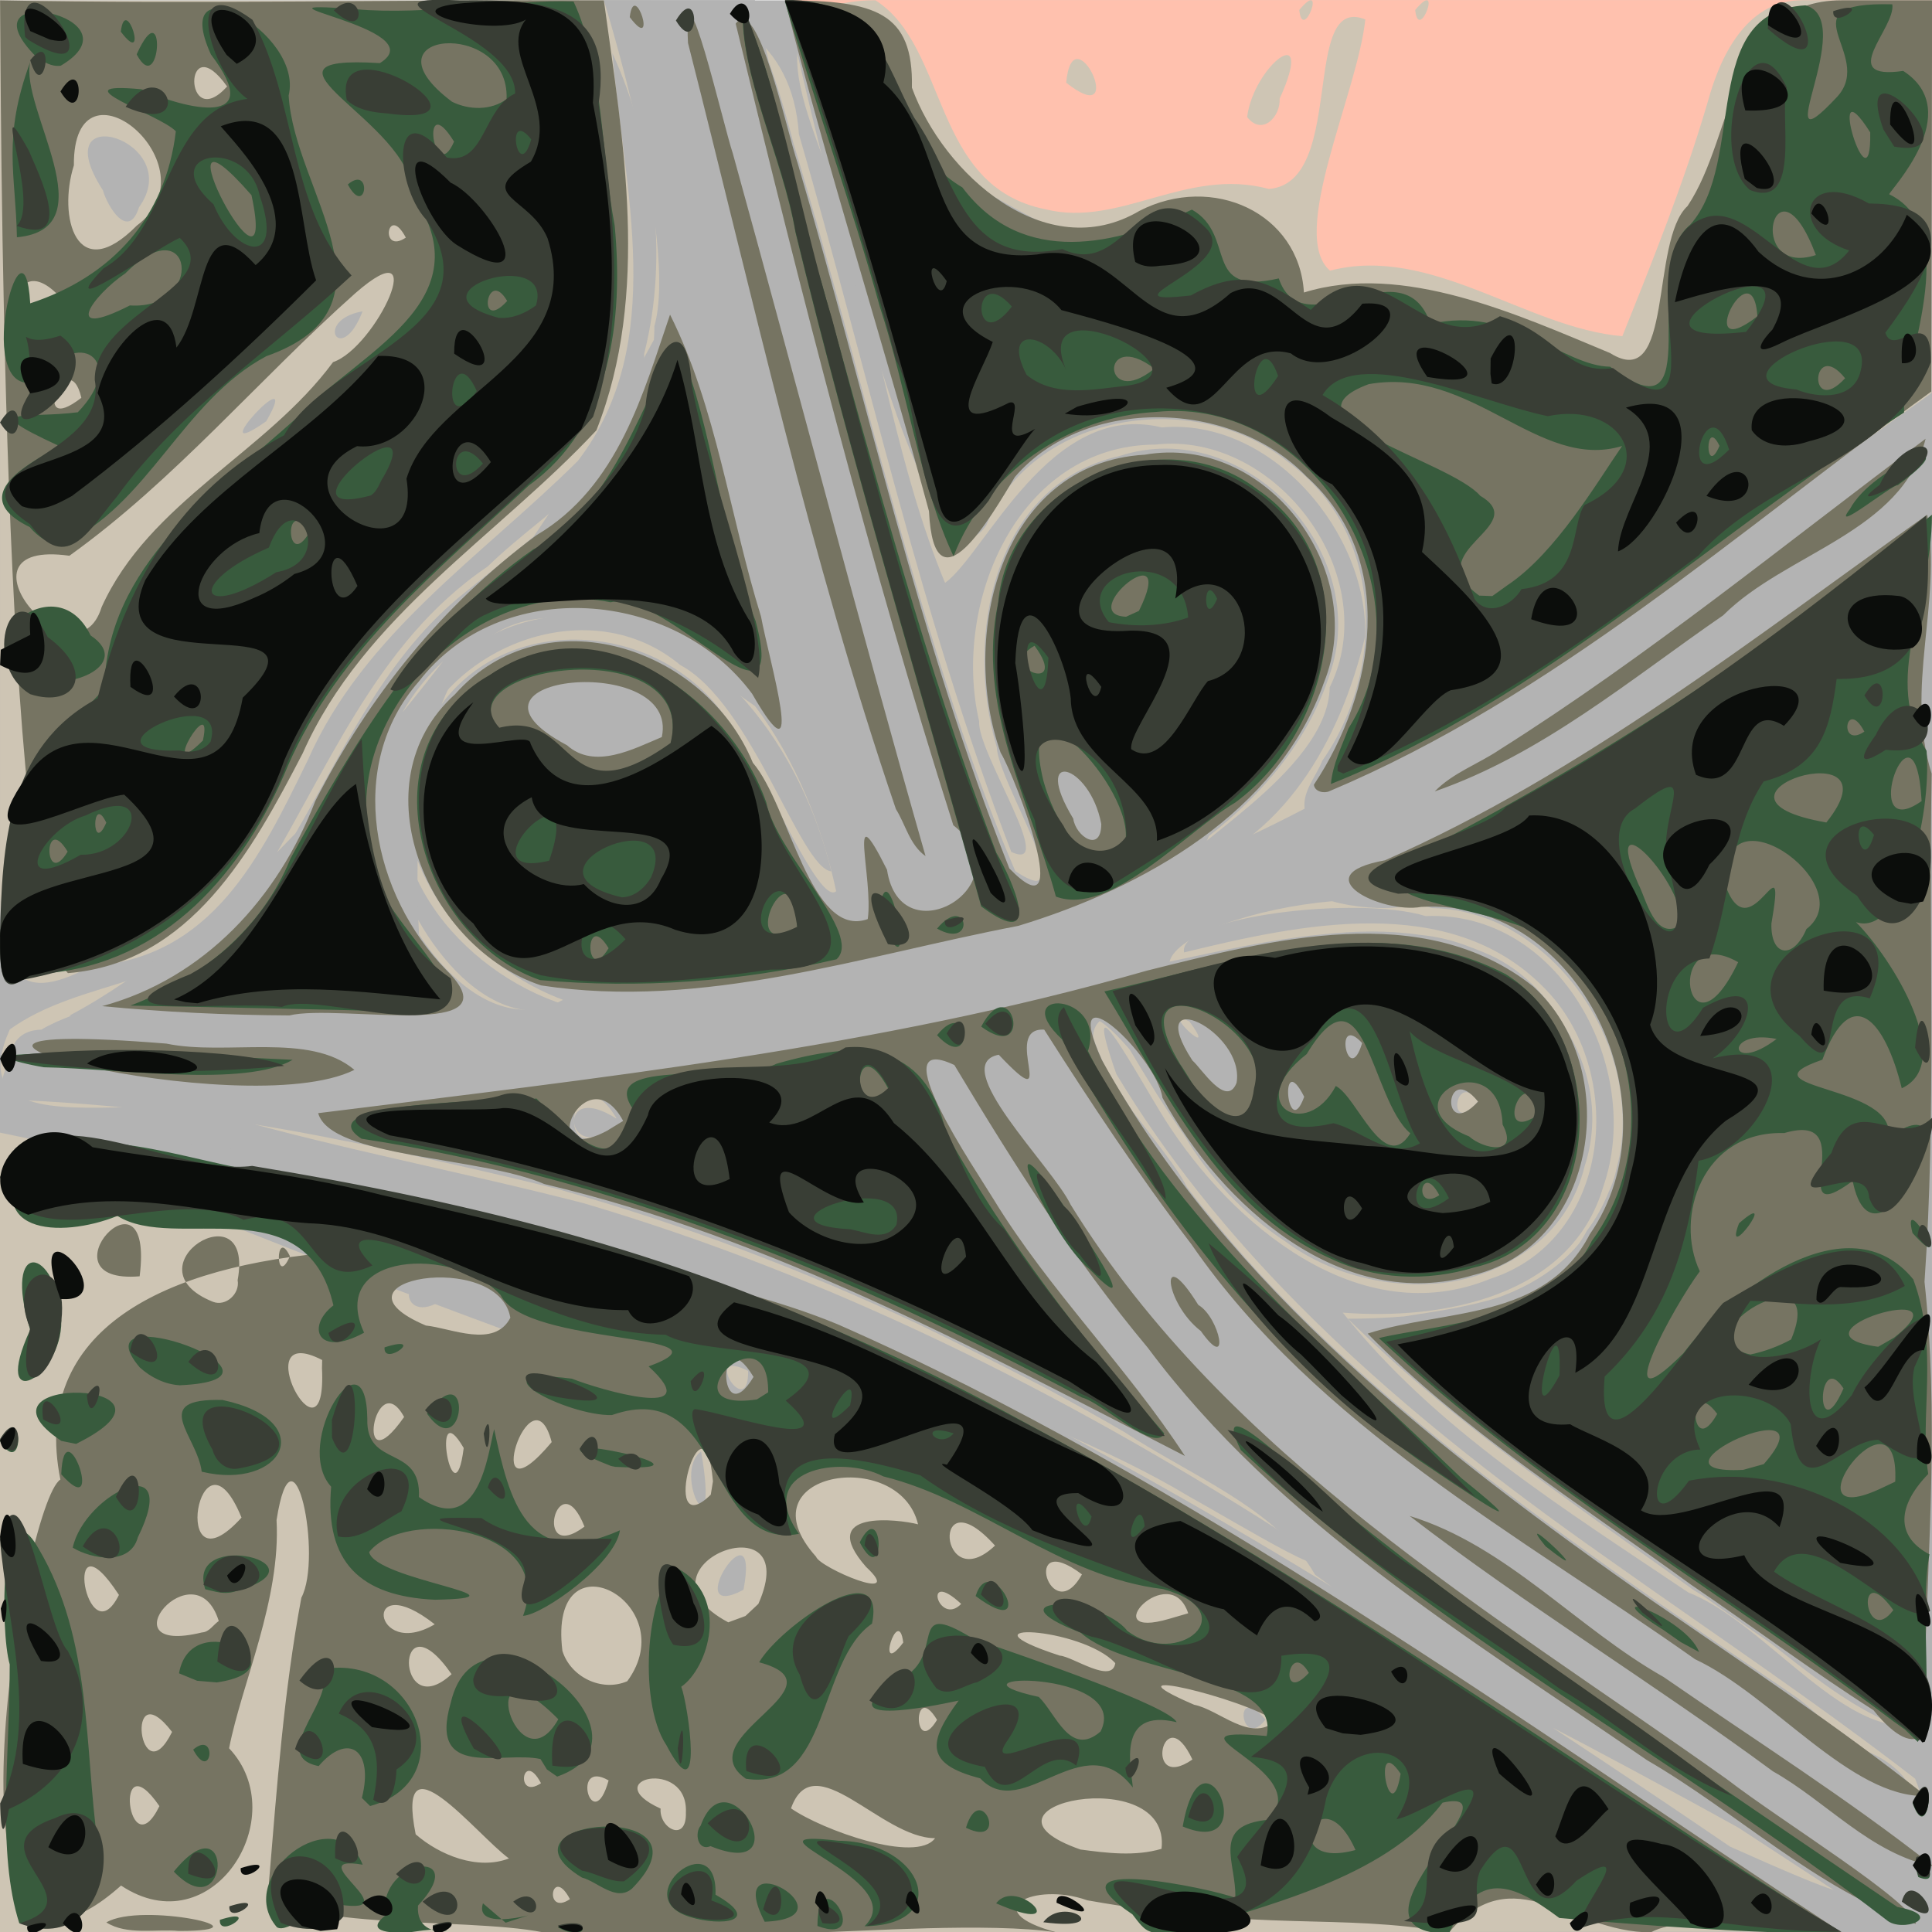 <?xml version="1.0" encoding="UTF-8"?>
<svg version="1.1" viewBox="0 0 64 64" xmlns="http://www.w3.org/2000/svg" xmlns:cc="http://creativecommons.org/ns#" xmlns:dc="http://purl.org/dc/elements/1.1/" xmlns:rdf="http://www.w3.org/1999/02/22-rdf-syntax-ns#">
<g transform="translate(0 -988.36)">
<g transform="translate(-.857 .172)">
<g stroke-width=".32">
<path d="m0.857 1020.2v-32h64v64h-64z" fill="#b3b3b3"/>
<path d="m26.857 988.19h16l16 5e-5h6c-4 17-26 17-38-5e-5z" fill="#ffc1ae"/>
<path d="m0.82 1025.7s29.267 5.936 39.398 12.044c1.349 0.741 6.374 3.793 2.983 1.124-7.152-4.561-14.855-8.415-23.016-10.824-3.975-1.025-8.011-1.781-11.961-2.905-1.414-0.642-4.758 0.071-6.403-0.489-0.873-0.297-1.267-0.953-0.64-2.36 0.132-0.096 0.268-0.185 0.407-0.269 2.589-1.565 6.284-1.257 7.763-4.45 2.307-3.697 3.895-8.076 7.657-10.614 2.15-2.102 5.332-3.593 5.187-7.046 0.838-3.31 0.318-6.942-1.051-9.964 0.366 4.456 1.859 9.596-1.145 13.509-3.152 3.134-7.091 5.706-8.944 9.909-1.581 3.23-3.162 6.546-7.197 6.832-2.534 1.387-3 0-3-2.451v-29.549c6.939 0.017 14 3.9e-4 21 3.9e-4 3 0 5.257 1.322 5.463 4.43 2.305 7.937 4.055 16.053 7.036 23.78 1.556 0.728-1.136-3.301-1.065-4.325-0.907-3.913 1.288-9.15 5.844-9.167 4.017-0.45 7.585 4.364 5.769 8.041-0.048 2.85-5.28 5.495-5.121 6.232 3.587-1.063 5.483-4.507 6.293-7.91 0.12-3.4-3.091-7.261-6.735-6.931-3.693-0.908-5.836 4.177-7.179 5.15-1.545-3.725-2.11-7.78-3.321-11.622-0.263-2.55-3.984-7.678 1.016-7.678 2.436 1.561 1.839 6.17 5.639 6.925 2.466 0.609 4.66-1.413 7.392-0.675 1.478-0.113 1.603-2.22 1.844-3.839 0.18-1.212 0.425-2.151 1.352-1.776-0.257 2.444-2.556 7.133-1.17 8.322 3.338-0.874 6.516 1.905 9.684 2.17 1.002-2.495 2.04-5.074 2.821-7.733 0.49-1.816 1.438-3.395 3.129-3.396h4.309c-0.082 19.017 0.206 38.042-0.251 57.053-2.481 0.806-5.219-3.3-7.823-4.308-4.068-2.742-8.353-5.381-11.447-9.27 3.296 0.261 7.572-0.527 8.633-4.181 1.355-3.89-1.444-9.156-5.883-8.954-2.274-0.702-8.245 0.035-8.006 1.203 3.841-0.94 8.797-2.009 11.913 1.158 2.769 2.761 2.276 8.349-1.768 9.653-4.343 1.782-8.572-1.808-10.775-5.27-0.893-1.419-2.875-5.127-1.613-1.51 1.675 2.779 3.715 5.285 5.983 7.583 3.124 3.165 6.679 5.935 10.306 8.476 3.398 2.414 6.871 4.728 10.17 7.28 0.909 2.201 0.56 5.087-2.022 5.069-7.316 0.013-61.418 0.018-61.418 0.018zm24.666 15.152c0.582-3.074-2.183 1.159 0 0zm-9.748-9.774c-1.828-1.387-1.737 1.425 0 0zm5.6-5.794c-2.245-1.487-1.645 1.841 0 0zm-1.76-3.806c-3.464-1.098-6.56-4.767-5.074-8.524 1.247-3.442 5.932-5.203 8.885-2.738 2.387 1.278 3.973 6.729 5.008 6.838-0.931-3.894-3.846-8.249-8.211-8.452-3.938-0.285-7.449 3.667-6.423 7.554 0.406 2.382 2.954 6.441 5.816 5.322zm-9.902-19.334c1.317-2.285-2.281 1.594 0 0zm3.191-3.643c-1.647 0.293-0.716 1.855 0 0zm-7.404-3.449c1.594-2.22-3.205-3.667-1.197-0.56 0.138 0.507 0.84 1.691 1.197 0.56zm36.707-2.987c0.209-1.694 2.305-3.313 1.077-0.608 0.033 0.604-0.584 1.243-1.077 0.608zm-5.994-1.137c0.219-2.413 2.118 1.672 0 0zm7.721-2.41c0.941-1.121 0.116 1.132 0 0zm3.84 0c0.941-1.121 0.116 1.132 0 0z" fill="#cec5b4"/>
<path transform="translate(.857 988.19)" d="m20 0s2.484 7.936 1.676 10.807c0.004 0.152-0.008 0.298-0.014 0.445-1.074 2.005-2.433 4.239-3.977 6.51-0.848 0.725-1.726 1.408-2.537 2.068-2.472 2.09-3.769 5.047-5.363 7.779-2.5 2.592-5.069 4.755-7.486 6.033 0.018 0.002 0.036 0.004 0.055 0.006-0.35 0.137-0.69 0.281-0.986 0.459-0.692 0.01-1.027 0.465-0.992 0.934-0.231 0.37-0.375 0.811-0.375 1.371 3.824 0.136 7.633 0.607 11.381 1.373 0.36 0.061 0.715 0.144 1.074 0.211 2.018 0.461 4.048 0.889 6.055 1.402 4.096 1.15 8.084 2.668 11.938 4.479 1.372 0.661 2.732 1.352 4.088 2.049 0.913 0.49 1.82 0.992 2.715 1.514 1.043 0.688 2.28 1.315 3.416 2.027 1.189 0.746 2.266 1.587 2.894 2.693 0.092 0.07 0.423 0.306 0.547 0.398-6.317-3.87-12.829-7.405-19.699-10.195-6.975-2.556-14.408-4.364-21.732-4.801-6.699-0.179 35.609 13.89 46.254 18.461 4.96 3.522 11.398 7.977 12.07 7.977h3v-4c-0.243-0.182-0.306-0.239-0.51-0.395-0.252-0.645-0.729-1.204-1.603-1.574-0.544-0.404-1.099-0.798-1.65-1.195-0.179-0.161-0.326-0.3-0.67-0.574-1.505-1.026-3.024-2.062-4.539-3.111-2.022-1.417-4.027-2.858-5.975-4.365-2.764-2.155-5.402-4.453-7.729-7.037-0.084-0.094-0.167-0.19-0.25-0.285-0.255-0.288-0.504-0.584-0.752-0.879-0.344-0.417-0.684-0.839-1.012-1.273-0.308-0.629-1.081-1.563-1.787-2.496-0.303-0.467-0.6-0.938-0.883-1.422-0.216-0.45-0.346-0.776-0.43-1.031-0.002-0.215 0.062-0.399 0.217-0.541 0.251 0.148 0.613 0.498 0.998 0.949 0.574 0.966 1.161 1.931 1.815 2.852 0.808 1.379 1.982 2.615 3.348 3.508 1.157 0.858 2.618 1.342 4.07 1.402 0.063 0.003 0.125 0.009 0.188 0.01 0.227 0.004 0.453-0.006 0.678-0.023 0.035-0.003 0.071-6.14e-4 0.105-0.004 0.003-2.67e-4 0.005-0.002 0.008-0.002 0.869-0.083 1.699-0.339 2.436-0.762 0.003-0.001 0.005-0.002 0.008-0.004 0.006-0.003 0.01-0.007 0.016-0.01 0.136-0.079 0.27-0.159 0.398-0.25 1.069-0.698 1.721-1.726 2.002-2.877 0.528-1.628 0.176-3.297-0.709-4.666-0.562-0.981-1.369-1.811-2.404-2.297-0.215-0.098-0.432-0.186-0.648-0.264-0.003-9.15e-4 -0.005-0.001-0.008-0.002-0.544-0.223-1.121-0.362-1.713-0.418-1.056-0.154-2.126-0.13-3.199-0.014-1.7 0.16-3.387 0.547-5.076 0.904 0.231-0.896 2.867-1.781 5.385-2.002 0.693 0.203 1.722 0.284 2.309 0.182 0.25-0.029 0.495-0.028 0.738-0.025 0.088 0.024 0.181 0.042 0.264 0.07 0.754 0.012 1.46 0.189 2.115 0.469 1.663 0.758 2.983 2.231 3.674 3.953 0.033 0.084 0.074 0.165 0.104 0.25 0.036 0.101 0.06 0.205 0.092 0.307 0.061 0.202 0.126 0.404 0.17 0.609 6.94e-4 0.003 0.001 0.007 0.002 0.01 0.003 0.015 0.003 0.03 0.006 0.045 0.118 0.57 0.172 1.151 0.146 1.727-0.012 0.282-0.046 0.563-0.096 0.84-0.018 0.097-0.048 0.193-0.07 0.289-0.043 0.186-0.085 0.373-0.146 0.555-0.042 0.125-0.101 0.246-0.152 0.369-0.185 0.443-0.413 0.872-0.719 1.27-0.077 0.151-0.165 0.289-0.256 0.422-0.702 0.838-1.623 1.4-2.647 1.775-1.039 0.328-2.151 0.482-3.15 0.637-0.632 0.051-1.262 0.078-1.865 0.076 0.088 0.087 0.179 0.17 0.268 0.256-0.001 3.56e-4 -0.003-3.57e-4 -0.004 0 0.018 0.016 0.035 0.031 0.053 0.047 2.742 2.669 5.849 4.908 8.961 7.127 0.152 0.11 0.306 0.218 0.459 0.328 0.555 0.396 1.111 0.791 1.662 1.19l0.086 0.059c0.095 0.052 0.185 0.115 0.279 0.17 0.741 0.519 1.476 1.046 2.223 1.557 1.226 0.958 2.438 1.942 3.82 2.58 0.46 0.308 0.919 0.622 1.379 0.93 0.041-3.004 0.058-5.276 0.082-7.748 0.014-1.087 0.023-2.175 0.033-3.262 0.006-0.729 0.013-1.553 0.018-2.25 0.032-4.204 0.047-8.409 0.035-12.613-0.001-4.336-0.003-9.279 0.004-15.031 1.7e-5 -0.003 0.002-0.014 0.002-0.018-4.19e-4 2.89e-4 -0.002-2.89e-4 -0.002 0 0.002-1.531-0.003-2.281 0.002-4-2.466 1.761-5.582 4.031-8.869 6.312 1.432-5.802-25.365-9.899-29.131-19.312 0.428 1.779 4.495 20.64 6.664 17.398 1.587-3.792 6.974-4.565 10.004-2.096 3.16 2.313 3.251 6.858 1.127 9.896-0.201 0.516-0.655 0.997-0.584 1.584-1.316 0.688-2.567 1.275-3.709 1.709 0.233-0.212 0.411-0.484 0.539-0.801 1.791-1.396 3.278-3.144 3.986-5.311 1.466-4.07-2.779-8.635-6.941-7.281-4.22 0.942-5.145 6.037-4.076 9.635 0.002 0.008 0.004 0.016 0.006 0.023 0.019 0.704 1.173 2.743 1.465 3.793 0.083 0.357 0.056 0.594-0.156 0.627-0.145-0.008-0.371-0.107-0.699-0.326-0.654-1.525-1.229-3.078-1.768-4.643-1.067-3.173-1.982-6.403-2.861-9.643-0.622-2.329-1.236-4.661-1.889-6.979-0.028-0.104-0.056-0.209-0.084-0.312-0.009-0.019-0.017-0.047-0.025-0.066-0.236-0.832-0.475-1.664-0.727-2.49-0.117-0.474-0.443-1.667-0.814-2.686-0.218-0.955-0.457-2.033-0.457-2.033h-5zm-1.316 20.48c1.57 0.11 3.633 0.974 6.326 2.908 1.357 1.788 2.246 4.051 2.689 6.133-0.485 0.429-1.865-2.716-2.84-4.391-0.226-0.488-0.486-0.925-0.777-1.301-2.126-3.206-7.145-3.638-9.449-0.508 0.689-1.765 1.92-2.991 4.051-2.842zm-4.006 1.424c-0.442 0.572-0.891 1.137-1.348 1.695 0.358-0.628 0.816-1.201 1.348-1.695zm-0.844 6.598c0.783 2.084 2.739 3.846 4.818 4.617-1.835 0.976-3.611-0.397-4.771-2.164-0.042-0.752-0.06-1.578-0.047-2.453zm25.301 5.242c0.047-6.31e-4 0.132 0.025 0.266 0.09 0.916 1.248-0.592-0.085-0.266-0.09zm9.449 2.434c0.035 0.003 0.072 0.015 0.111 0.037 0.079 0.044 0.169 0.128 0.266 0.266-0.131 0.157-0.243 0.257-0.334 0.314-0.183 0.115-0.289 0.06-0.332-0.055-0.021-0.058-0.026-0.131-0.018-0.205 0.018-0.147 0.093-0.298 0.211-0.344 0.03-0.012 0.061-0.017 0.096-0.014zm-28.924 0.121c0.071 0.016 0.146 0.051 0.227 0.107 0.161 0.113 0.34 0.314 0.533 0.631-0.136 0.148-0.26 0.268-0.375 0.363s-0.218 0.166-0.312 0.215c-0.188 0.098-0.336 0.11-0.447 0.066-0.111-0.043-0.186-0.142-0.229-0.27-0.105-0.318-0.006-0.809 0.24-1.022 0.049-0.042 0.105-0.073 0.166-0.09 0.061-0.017 0.126-0.018 0.197-0.002zm4.672 8.951c0.107 0.012 0.255 0.061 0.451 0.162 0.015 1.489-1.2-0.246-0.451-0.162zm-1.107 2.828c-0.994 0.743 0.635 3.657 0 0zm18.115 8.488c-0.348 0.071-0.039 1.206 0.58 0.395-0.274-0.324-0.464-0.418-0.58-0.395zm10.092 0.662c1.071 0.551 3.758 1.984 6.158 3.316 1.053 0.687 2.104 1.374 3.154 2.062-0.477-0.149-1.53-0.581-3.436-1.438-1.946-1.327-3.907-2.641-5.877-3.941z" fill="#b3b3b3"/>
<path d="m2.857 1037.2c-2-10 17.924-8.391 25.749-5.143 11.54 5.073 22.774 13.245 33.251 20.143-2 0-5.008-0.698-6.317 0-2.683 0-4.526-2.52-6.683 0-3.778-0.651-6 0-11.985-1.063-1.761-0.627-3.701 0.343-1.015 1.063-2.192-0.341-6.619-0.019-8 0h-9c-2.714-0.538-9 0-9.091-1.651 0.264-3.157 0.491-6.321 1.074-9.435 0.715-1.347-0.263-6.112-0.822-2.572 0.144 2.634-1.148 5.393-1.572 7.56 2.144 2.271-0.552 6.561-3.579 4.547-6.425 5.722-3.255-12.656-2.01-13.449zm16.88 13.899c-0.617-1.166-0.876 0.593 0 0zm-2.021-1.347c-1.081-0.792-3.776-4.238-3.089-0.8 0.796 0.692 2.053 1.199 3.089 0.8zm14.117-0.672c-1.791 0-4.019-3.115-4.773-0.988 1.026 0.716 4.149 1.84 4.773 0.988zm7.501 0.353c0.344-2.918-6.815-1.423-2.685 0.023 0.887 0.118 1.81 0.234 2.685-0.023zm-15.756-1.202c0.086-1.826-2.992-1.111-0.838-0.131-0.054 0.657 0.868 1.146 0.838 0.131zm-17.44-0.213c-1.544-2.246-1.047 2.146 0 0zm14.88-0.851c-1.278-0.739-0.531 1.904 0 0zm-2.24 0.092c-0.617-1.166-0.876 0.593 0 0zm21.579-0.785c-0.973-2.087-1.642 1.141 0 0zm-33.8-0.914c-1.585-2.064-1.085 2.192 0 0zm25.341-0.4c-0.82-1.358-0.79 1.308 0 0zm11.2 0.044c-0.931-0.73-5.949-1.952-2.684-0.544 0.83 0.162 1.861 1.261 2.684 0.544zm-27.282-1.557c-1.895-2.725-1.873 1.724 0 0zm5.821 0.233c1.904-2.603-2.639-5.008-2.15-1.006 0.268 0.868 1.306 1.374 2.15 1.006zm16.165-0.598c-1.103-1.206-5.424-1.42-1.837-0.249 0.418 0.024 1.736 0.962 1.837 0.249zm-7.024-0.682c-0.157-1.299-0.947 1.257 0 0zm-22.674-0.714c-0.781-2.493-3.848 1.183-0.559 0.379 0.248-0.013 0.373-0.252 0.559-0.379zm7.154 0.109c-2.437-1.917-2.066 1.218 0 0zm10.721-0.676c1.581-3.579-4.461-1.235-0.997 0.611l0.569-0.21zm14.239 0.311c-0.604-1.824-3.163 0.937-0.614 0.179zm-35.421-0.608c-1.927-2.949-1.07 2.151 0 0zm27.901 0.298c-1.306-1.215-0.751 0.768 0 0zm4-0.979c-2.063-1.56-1.025 1.859 0 0zm-7.15-0.246c-1.68-1.918 1.093-1.577 1.721-1.412-0.627-2.605-5.886-1.717-3.378 1.074 0.109 0.356 3.012 1.598 1.657 0.338zm4.27-0.707c-2.152-2.394-1.852 1.753 0 0zm-24.96-0.928c-1.41-3.442-2.417 2.668 0 0zm11.361 0.299c-0.881-2.211-1.747 1.306 0 0zm4.256-1.502c-0.294-3.28-1.843 2.163-0.073 0.445 0.024-0.148 0.048-0.297 0.073-0.445zm-8.257-1.102c-1.132-1.937-0.33 2.598 0 0zm2.914-0.195c-0.682-2.616-2.458 2.923 0 0zm-4.888-0.833c-0.969-1.774-1.681 2.405 0 0zm-2.715-1.887c-2.608-1.346 0.172 3.906-0.006 0.269l0.004-0.182zm14.29 0.56c-1.23-2.037-1.185 1.962 0 0zm-8.056-1.959c-0.391-2.288-6.36-1.254-2.798 0.257 0.841 0.086 2.267 0.768 2.798-0.257zm-9.034-1.245c0.568-3.095-3.718-0.457-0.825 0.713 0.434 0.174 0.908-0.266 0.825-0.713zm-3.246-0.129c0.506-4.021-3.402 0.284 0 0zm4.977-0.667c-0.489-1.016-0.487 1.124 0 0zm-6.08 22.071c1.145-0.689 5.59 0.282 2.403 0.282-0.764-0.073-1.712 0.152-2.403-0.282zm51.014-5.391c-5.882-4.053-12.174-7.827-16.517-13.649-2.43-2.908-4.459-6.12-6.406-9.363-2.472-1.167 0.745 3.527 1.298 4.445 1.849 3.028 4.407 5.537 6.34 8.506-6.841-3.5-13.678-7.229-21.222-9.008-2.084-0.913-7.078-0.867-7.49-2.348 9.211-1.15 18.491-2.153 27.444-4.719 4.112-1.023 9.147-2.38 12.806 0.522 2.965 2.688 2.176 8.537-1.978 9.56-4.351 1.296-8.351-2.306-10.303-5.87-0.203-1.391-3.458-4.444-2.008-1.253 4.203 7.58 11.273 13.029 18.248 17.922 3.052 2.102 6.149 4.149 9.053 6.457-2.485 0.074-5.1-3.338-7.651-4.53-5.871-4.152-12.494-7.691-16.678-13.737-1.748-2.288-3.338-4.69-4.883-7.119-1.472-0.083 0.613 3.07-1.505 0.831-1.713 0.327 1.778 3.702 2.379 4.963 5.175 8.372 13.915 13.468 21.744 19.038 1.817 1.402 6.141 4.053 6.258 4.792-3.316-1.16-5.921-3.695-8.931-5.439zm-33.894-21.16c-1.216-2.249-3.005 1.612-0.546 0.333zm22.56-0.8c-0.847-1.667-0.562 1.552 0 0zm5.76 0.16c-1.119-1.388-1.255 1.357 0 0zm-8-0.622c0.293-1.725-3.152-3.34-1.463-0.74 0.296 0.252 1.127 1.593 1.463 0.74zm4.16-1.317c-0.968-1.048-0.466 1.542 0 0zm13.6 24.119c-3.945-2.91-8.141-5.465-12.028-8.455 3.226 0.992 5.523 3.701 8.416 5.337 2.992 2.07 6.074 4.017 8.936 6.27-2.081-0.414-3.536-2.145-5.324-3.151zm-2.72-6.188c-3.647-2.657-7.521-5.068-10.698-8.307 2.542-0.824 5.87-0.41 7.358-3.29 2.905-4.16-0.259-11.149-5.583-10.845-1.307 0.236-3.935-1.048-1.201-1.543 6.536-2.883 12.175-7.343 17.963-11.449 0.498 3.007-0.757 5.705 0.146 8.577-0.098 5.61 0.154 11.241-0.236 16.834 0.469 4.338 0.128 8.68 0.002 13.018 0.542 1.885-0.179 3.064-1.693 1.173-2.063-1.317-4.033-2.791-6.059-4.168zm-16.225-8.393c-1.212-0.933-1.406-2.992-0.083-0.864 0.71 0.412 1.091 2.284 0.083 0.864zm-34.265-9.52c1.978 0.414 4.748-0.392 6.227 0.87-3.685 1.831-17.721-1.802-6.227-0.87zm-2.127-1.242c3.387-0.914 5.832-3.599 7.059-6.796 1.76-3.444 4.208-6.5 7.325-8.803 2.724-1.599 3.554-4.773 4.426-7.308 1.538 3.079 1.986 6.691 3.013 9.999 0.267 1.451 1.554 5.774-0.295 2.559-2.577-3.478-8.322-3.932-11.043-0.401-2.451 2.802-1.527 7.07 0.917 9.558 2.392 2.378-3.562 1.104-5.2 1.5-2.071-0.01-4.143-0.11-6.204-0.307zm14.545-0.684c-3.744-1.227-6.131-6.692-2.861-9.643 2.974-3.343 8.302-1.552 9.869 2.266 1.202 1.383 1.908 5.857 3.806 5.178 0.194-1.335-0.714-4.337 0.638-1.635 0.451 2.963 4.626 0.446 2.197-1.474-2.783-8.74-5.054-17.652-7.209-26.554 0.734-0.997 1.668 3.49 2.059 4.644 2.295 7.791 4.005 15.773 7.006 23.341 2.214 2.272 0.227-2.975-0.29-3.838-1.369-3.829-0.022-9.589 4.773-9.867 4.033-0.705 7.438 3.837 5.938 7.548-1.514 4.303-5.984 6.804-10.123 8.059-5.202 0.998-10.443 2.791-15.804 1.974zm18.55-5.353c-0.386-2.018-2.343-2.514-0.928-0.173 0.081 0.593 0.93 1.15 0.928 0.173zm-14.558-2.876c0.615-2.852-7.493-2.037-3.141 0.271 0.918 0.818 2.201 0.122 3.141-0.271zm-21.92-24.404c6.554 0.127 13.445-0.027 20 0 0.636 4.645 1.546 9.706-0.247 14.243-3.263 3.502-7.713 6.147-9.728 10.697-1.676 3.229-3.715 6.957-7.777 7.284-2.248-2.224-2.218-30.065-2.248-32.224zm3.36 20.107c1.575-3.497 5.45-5.111 7.67-8.123 1.426-0.483 3.308-4.53 0.736-2.282-3.202 2.849-5.97 6.189-9.47 8.696-4.128-0.581 0.2 4.487 1.065 1.709zm-0.668-6.942c-0.43-1.849-1.773 1.384 0 0zm-0.772-3.405c-1.673-1.706-1.844 2.019 0 0zm2.61-2.3c2.641-1.962-2.118-5.91-2.086-1.993-0.537 1.689 0.075 4.028 2.086 1.993zm8.911 0.399c-0.616-1.166-0.876 0.593 0 0zm-5.92-5.006c-1.459-2.045-1.446 1.594 0 0zm22.152 23.931c-2.831-8.301-4.724-16.889-6.885-25.371-0.161-3.097 1.156 2.675 1.486 3.663 2.146 7.752 4.172 15.538 6.383 23.272-0.528-0.374-0.659-1.043-0.985-1.563zm13.848-0.8c2.038-3.064 2.781-7.488-0.247-10.213-2.448-2.54-7.333-2.694-9.658 0.018-0.77 1.279-2.673 4.592-2.845 1.134-1.497-5.546-3.361-11.353-4.77-16.923 3 0 4.258 0.4 4.204 2.892 1.033 2.847 4.433 5.917 7.537 4.082 2.428-1.247 5.294 0.067 5.449 2.704 3.284-1.019 7.102 0.743 10.141 2.005 2.136 1.344 1.31-3.703 2.568-4.871 1.589-2.37 1.384-6.813 5.101-6.813h3s-0.021 9.714-0.028 12.959c-6.448 4.666-12.532 10.115-19.93 13.236-0.18 0.088-0.496 0.023-0.522-0.212zm6.135-1.151c4.938-3.114 9.458-6.823 14.129-10.31-0.776 3.11-4.628 3.771-6.706 5.849-3.069 2.114-5.986 4.593-9.555 5.833 0.601-0.615 1.429-0.902 2.132-1.371zm-28.798-24.277c0.157-1.299 0.947 1.257 0 0z" fill="#767462"/>
<path d="m1.497 1051.9c-0.749-2.34-0.317-5.52-0.318-8.577-0.322-1.084-0.322-6.084 0.958-3.832 1.773 3.005 1.51 6.548 1.961 9.809 0.23 1.509-0.241 2.938-2.601 2.599zm6.644-0.115c1.425-0.455-0.054 0.672 0 0zm1.889 0.245c-1.456-1.694 1.958-4.288 2.841-2.072-2.232-0.376 1.848 1.824-1.014 1.28-0.397 0.028-1.48 1.023-1.827 0.791zm3.59-0.388c-0.265-1.927 2.897-2.266 1.084-0.329-0.114 1.487 2.354 0.482-0.264 0.883-0.451 0.034-1.583 0.042-0.819-0.554zm3.987 0.238c2.166-0.719-1.125 0.526-0.751-0.642zm1.729 0.151c1.248-0.319 0.932 0.544 0 0zm6.853-0.183c-1.452-2.785 3.07-0.124 0 0zm1.747 0.14c4.39e-4 -2.332 1.893 0.716 0 0zm1.56 0.01c1.616-1.56-4.51-3.248-0.862-2.833 2.804 0.032 3.821 2.786 0.862 2.833zm4.36-0.759c0.698-0.925 2.646 1.147 0 0zm4.514 0.364c-3.053-2.048 2.676-0.845 3.407-0.546 0.053-1.15-0.842-2.415 1.106-2.587 1.645-1.664-3.951-3.12-0.066-2.774 0.476-2.083-4.566-1.997-6.159-3.423-3.14-1.205 0.611-1.262 1.541-0.062 1.693 1.278 3.922-0.628 1.184-1.383-3.423-0.406-6.029-2.935-9.264-3.732-1.437-0.742-4.287-0.213-2.797 1.903-3.082 0.593-2.457-5.247-6.191-3.936-1.48 0.049-4.734-1.648-1.327-1.204 0.886 0.354 4.553 1.434 2.539-0.407 3.11-1.143-4.071-0.639-4.904-2.367-1.51-1.63-5.755-1.435-4.521 1.25-1.541 0.843-1.926-0.206-1.016-0.904-0.915-3.978-5.245-1.753-7.155-2.965-1.879 0.765-4.717 0.618-2.891-2.226 3.178-0.802 6.03 0.818 9.309 0.957 8.268 1.371 16.284 4.065 23.63 8.108 9.12 4.881 18.375 11.395 27.062 16.935-3 0-6.623-0.279-9.346-0.517-1.556-1.161-2.715-1.631-3.654 0.517-4 0 2.459-4.934-0.214-4.336-1.934 2.551-6.004 3.425-8.786 4.336-1 0-1 0-1.486-0.636zm7.39-2.131c-1.185-2.65-2.666 0.727 0 0zm1.495-2.527c-0.978-1.447-0.342 2.026 0 0zm-3.04-3.341c-0.681-1.167-1.018 1.112 0 0zm-17.911-9.294c0.017-2.87-3.526 0.706-0.375 0.236 0.125-0.079 0.25-0.157 0.375-0.236zm37.047 17.48c-6.983-5.391-14.922-9.509-21.391-15.567-1.181-2.377 2.472 1.36 3.185 1.853 5.94 4.765 12.27 9.009 18.565 13.283 1.655 0.306 0.146 0.88-0.359 0.431zm-39.616-0.094c-2.167-0.638 0.903-3.143 0.824-0.745 1.605 0.914 0.151 1.049-0.824 0.745zm-3.6-1.311c-3.245-1.972 4.627-2.653 1.659 0.364-0.527 0.456-1.152-0.237-1.659-0.364zm-13.52-0.198c2.005-2.458 1.867 1.947 0 0zm57.787 0.181c-0.463-1.603 1.067 0.438 0 0zm-40.335-1.702c0.894-2.481 3.344 1.901 0.327 0.678-0.431 0.181-0.533-0.446-0.327-0.678zm8.789 0.068c0.485-1.605 1.458 0.713 0 0zm7.18-0.041c0.651-3.724 2.715 1.132 0 0zm24.18-0.768c0.847-1.667 0.562 1.552 0 0zm-51.371-0.178c0.409-1.62-0.473-2.179-1.432-1.055-1.792-0.355 0.853-2.45-0.008-3.183 3.189-0.701 4.867 3.648 1.712 4.506zm20.483-0.649c-1.833-0.474-1.739-1.188-0.715-2.576-0.974 0.21-4.399 0.899-2.078-0.655 1.816-0.686 0.207-2.842 2.558-1.394 1.988 0.675 6.504 2.24 6.742 2.765-2.01-0.483-1.501 1.524-1.452 2.162-1.623-2.126-3.641 1.205-5.055-0.303zm3.988-1.553c1.045-2.096-5.616-1.926-2.047-1.144 0.568 0.549 1.036 2.021 2.047 1.144zm-11.751 1.566c-1.972-1.361 3.409-3.058 0.44-3.858 0.691-1.188 4.235-3.68 3.738-1.279-1.801 1.229-1.404 5.577-4.178 5.137zm-6.803-0.652c-1.264-0.282-3.726 0.712-2.974-1.862 0.915-3.963 7.244 1.146 3.526 2.443l-0.34-0.237zm0.59-1.319c-2.923-2.952-1.367 2.428 0 0zm3.584 0.865c-1.006-1.502-0.613-5.387 0.377-5.856 1.745 0.957 0.993 3.31 0.112 3.914 0.227 0.591 0.776 4.346-0.489 1.942zm-15.68 0.141c0.814-0.684 0.618 1.146 0 0zm56.32-0.94c-5.647-4.275-11.859-7.822-17.042-12.692 1.963-0.477 5.709-0.522 7.051-3.216 1.876-2.545 1.672-6.138-0.196-8.615-0.822-2.732-6.944-2.054-6.463-3.776 6.359-3.186 12.499-7.138 17.929-11.668 0 3-1.689 5.394-0.178 7.82 0.178 2.18-0.822 6.18-2.338 5.676 1.223 1.225 3.318 4.666 1.516 5.504-0.54-2.216-1.659-3.573-2.63-0.947-2.832 0.977 2.6 0.815 2.172 2.597 3.116-2.264-0.409 5.167-1.168 1.419-2.382 1.758 0.389-2.369-2.266-1.586-2.717-0.082-3.647 2.791-2.797 4.58-0.837 1.107-3.14 5.305-0.548 2.718 1.582-2.102 5.476-5.082 7.619-2.451 0.862 2.328 0.194 4.497 0.495 6.446-1.153 1.194-0.957 2.145 0.041 2.662-0.359 1.867 0.209 5.28-0.386 6.214l-0.427-0.411zm0-3.681c-1.278-1.78-0.968 1.289 0 0zm0.063-4.255c0.166-3.576-3.87 1.866-0.391 0.185zm-4.354-0.581c2.395-2.725-4.41 0.379-0.684 0.19 0.228-0.063 0.456-0.127 0.684-0.19zm-1.543-1.664c-1.022-1.381-0.892 1.602 0 0zm4.184-0.843c-0.889-1.352-0.933 2.116 0 0zm-1.736-1.622c1.299-3.109-3.891-0.068-1.35 0.498 0.471-0.099 0.927-0.268 1.35-0.498zm3.416-0.064c2.575-2.036-3.835-0.142-0.532 0.306zm-3.897-9.891c-1.74-0.35-1.602 1.212 0 0zm-1.273-2.544c-2.495-1.413-1.73 3.623 0 0zm2.26-1.096c1.922-1.479-3.105-4.959-2.627-1.304 0.829 1.994 1.985-1.878 1.468 1.124-0.027 1.102 0.727 1.199 1.159 0.181zm-4.16-0.133c0.196-1.331-2.719-4.398-1.41-1.364 0.266 0.498 0.554 1.921 1.41 1.364zm4.821-3.398c2.551-3.188-4.939-0.864 0 0zm3.156-0.709c-0.219-3.902-2.171 1.528 0 0zm-1.897-2.301c-0.617-1.166-0.876 0.593 0 0zm-55.829 31.195c0.408-2.307 4.24-0.137 1.253 0.301l-0.652-0.054zm49.174-1.436c-2.519-1.57 0.74-0.433 1.182 0.732l-0.609-0.33zm-37.778-0.467c1.103-2.943-3.929-3.605-5.097-2.114 0.187 0.927 5.625 1.511 2.178 1.58-2.48-0.116-3.654-1.254-3.437-3.745-1.302-1.43 1.158-5.286 1.198-2.246-0.051 1.642 1.787 0.839 1.71 2.588 2.002 1.408 2.292-1.503 2.491-2.248 0.498 2.32 1.062 4.74 4.167 3.351-0.159 1.103-2.547 2.798-3.21 2.833zm14.993-0.657c0.506-1.619 2.159 1.608 0 0zm-25.52-0.225c-0.677-2.059 4.302-0.819 0.928 0.089-0.322 0.087-0.615-0.018-0.928-0.089zm44.4-1.423c-1.21-1.477 2.007 1.589 0 0zm-48.79 0.045c0.395-1.796 3.648-3.354 2.158-0.344-0.255 0.95-1.528 0.726-2.158 0.344zm26.07-0.176c0.793-1.564 0.878 1.657 0 0zm18.56-2.697c-5.05-3.575-8.873-8.61-11.863-13.97-1.834-1.724 1.495-1.552 0.864 0.391 2.828 5.697 7.875 9.819 12.373 14.15 3.043 2.456-0.324 0.13-1.374-0.571zm-45.01 0.443c0.091-2.325 1.512 1.695 0 0zm4.653-0.086c-0.143-1.191-1.772-2.441 0.689-2.376 3.255 0.693 1.983 3.019-0.689 2.376zm13.557-0.19c-3.779-1.474 4.406 0.245 0.147 0.03zm-20.24-0.83c0.82-1.358 0.79 1.308 0 0zm2.033 0c-3.364-2.248 4.819-2.04 0.488 0.099zm33.807-1.439c-7.49-3.969-15.44-7.283-23.863-8.572-1.884-1.231 4.489-1.25 5.797-1.329 0.949 0.986 2.882 3.02 3.17 0.31-1.127-1.714 3.443-0.775 4.776-1.463 2.667-0.765 4.922-0.809 5.62 2.283 1.999 3.599 4.533 6.863 7.227 9.961-0.297 0.663-2.077-1.03-2.726-1.19zm-6.4-10.204c-1.191-2.232-1.343 1.328 0 0zm-15.294 10.741c1.55-2.086 1.268 1.775 0 0zm-13.146-2.778c-0.942-3.086 0.891-2.772 1.032-0.293 0.024 1.883-2.363 3.19-1.032 0.293zm3.633 1.248c-2.142-2.514 5.872 0.387 1.324 0.589-0.495-0.029-0.96-0.261-1.324-0.589zm8.107-0.667c1.425-0.455-0.054 0.672 0 0zm23.362-2.581c-1.275-1.011-3.373-5.715-0.937-2.213 0.359 0.47 2.95 4.275 0.937 2.213zm7.952-0.372c-3.714-1.663-5.449-5.573-7.469-8.838 4.304-0.945 9.079-2.765 13.3-0.569 3.483 2.181 3.337 8.696-1.054 9.714-1.557 0.476-3.301 0.407-4.776-0.307zm3.626-2.089c-0.617-1.166-0.876 0.593 0 0zm2.097-2.339c-0.109-2.789-3.934-0.73-1.111 0.392 0.481 0.433 1.664 0.654 1.111-0.392zm-3.057 0.29c-1.319-1.107-1.51-5.808-3.433-2.624-2.145 1.669-0.003 2.898 0.964 1.057 0.704 0.354 1.601 2.963 2.469 1.567zm-5.314-0.876c1.67-2.449-4.683-5.351-2.315-1.419 0.453 0.626 1.422 2.738 2.315 1.419zm9.621 0.208c-0.503-1.967-1.651 1.22 0 0zm12.328 3.97c-0.391-1.53 1.446 1.603 0 0zm-5.747-0.32c1.398-1.226-0.552 1.448 0 0zm-57.606-5.543c3.215-0.272 6.5-0.015 9.694 0.126-1.578 0.925-5.747 0.291-8.238 0.248-0.495-0.082-0.985-0.202-1.456-0.374zm31.04-0.689c1.119-1.388 1.255 1.357 0 0zm1.462-0.284c1.036-1.951 1.764 1.29 0 0zm-23.222-0.598-4.96-0.099c2.341-0.886 4.355-2.526 5.308-4.883 2.095-3.818 4.391-7.691 8.04-10.231 2.711-1.305 3.699-5.325 4.803-6.78 1.208 2.909 1.369 6.192 2.557 9.15 1.136 4.228-2.937-1.052-4.805-0.616-4.459-0.922-9.17 3.864-7.881 8.301-0.458 1.994 5.303 5.685 0.682 5.254-1.248-0.041-2.496-0.069-3.744-0.095zm-8.28-4.359c-0.986-3.16 0.625-4.285 2.453-6.23 0.081-4.105 3.594-6.486 6.371-8.975 2.036-2.184 6.304-3.84 3.826-7.422 0.032-2.368-5.906-4.631-1.068-4.333 1.905-1.169-5.098-2.107-0.843-1.789 2.456 0.225 5.149-0.327 7.26-0.251 0.98 2.095 0.908 5.02 1.362 7.422 0.294 3.09-0.113 6.655-2.837 8.602-2.99 2.79-6.32 5.455-7.992 9.302-1.459 3.506-4.049 6.537-8.047 6.87-2.3 0.788-0.337-1.99-0.486-3.197zm1.24-0.84c-0.82-1.358-0.79 1.308 0 0zm1.28-0.96c-0.489-1.016-0.487 1.124 0 0zm3.2-2.72c0.381-1.734-1.52 1.511 0 0zm3.52-6.88c-0.82-1.358-0.79 1.308 0 0zm6.56-7.68c-0.681-1.167-1.018 1.112 0 0zm-1.76-5.28c-1.14-1.837-0.669 1.555 0 0zm1.74-1.407c0.115-2.701-4.926-2.252-1.806 0.087 0.56 0.277 1.285 0.296 1.806-0.087zm1.112 29.183c-3.784-1.298-5.802-7.156-2.16-9.731 3.58-2.975 8.3 0.058 9.651 3.845 0.339 1.707 3.232 4.376 2.326 5.197-3.207 0.751-6.536 0.977-9.816 0.689zm2.268-1.056c-0.82-1.358-0.79 1.308 0 0zm6.249-0.654c-0.063-3.075-2.154 1.142 0 0zm-4.195-6.087c0.955-3.798-7.597-2.652-5.673-0.507 2.58-0.633 2.054 3.082 5.673 0.507zm6.913 5.701c0.203-2.994 1.46 3.317 0 0zm1.913 0.39c1.024-1.222 1.307 0.734 0 0zm1.463-0.734c-2.073-7.434-4.33-14.822-6.153-22.329-0.417-2.432-1.847-5.25-1.746-7.429 1.301 2.859 1.595 6.059 2.595 9.036 1.777 6.359 3.471 12.769 5.806 18.946 0.535 0.891 1.608 3.349-0.503 1.775zm2.474-0.327c-0.871-3.196-2.65-6.309-1.912-9.738 0.333-3.94 5.487-6.136 8.579-3.755 3.704 2.517 2.491 8.011-0.725 10.378-1.635 0.963-4.142 3.793-5.942 3.115zm2.295-1.796c0.366-1.77-3.671-5.994-2.707-2.032 0.321 1.123 1.222 3.204 2.707 2.032zm-3.002-6.512c-1.317 0.722 1.217 1.647 0 0zm3.457-1.155c1.347-2.712-2.148 0.124-0.424 0.193zm6.942 3.893c2.809-4.423-1.133-11.039-6.383-10.483-2.906 0.152-5.658 2.038-6.699 4.78-1.111-2.347-1.559-5.593-2.445-8.271-0.905-3.288-2.173-6.835-3.142-10.105 3 0 3.013 4.453 5.88 6.159 2.014 2.674 5.126 1.89 7.603 0.734 1.511 0.865 0.29 2.872 2.877 2.279 0.803 2.371 4.119-1.176 5.027 1.509 2.651-0.627 4.388 1.398 5.948 1.415 3.388 2.578 0.902-3.289 2.651-4.699 1.889-2.104 0.263-7.07 3.821-7.271 1.807 0.486-1.419 5.678 1.062 3.017 1.266-1.412-1.867-3.144 1.815-3.051 0.123 0.785-1.879 2.531 0.361 2.206 2.104 1.361-0.48 3.99-0.462 4.087 2.498 1.222 0.418 5.614 0.49 7.231-6.325 4.027-11.903 9.469-18.986 12.304 0.058-0.65 0.357-1.238 0.582-1.84zm5.279-4.753c1.589-1.062 2.951-3.395 3.786-4.603-2.768 0.844-4.97-2.657-8.396-2.048-3.128 1.163 2.697 2.531 3.698 3.7 1.731 1.015-2.091 1.827-0.037 3.304l0.434 0.016zm7.012-4.607c-0.489-1.016-0.487 1.124 0 0zm4.16-2.24c-1.119-1.388-1.255 1.357 0 0zm-22.88-0.32c-1.828-1.387-1.737 1.425 0 0zm19.976-1.732c-0.161-2.353-2.193 1.69 0 0zm1.937-2.029c-1.355-3.6-2.392 0.772 0 0zm1.799-4.065c-1.562-2.462 0.053 2.801 0 0zm-60.912 18.005c-2.417-0.829 0.769-3.798 1.96-1.34 1.462 0.979-0.863 1.942-1.96 1.34zm-0.055-4.929c-2.557-1.24 1.057-2.545 0.926-2.708-2.763-1.278-1.028-0.877 0.665-1.095 1.678-1.731-0.028-2.875-1.277-1.042-2.332 0.822-0.509-6.073-0.299-2.566 2.743-0.898 4.487-2.872 4.824-5.699-0.512-0.553-3.986-1.661-1.141-1.393 1.454 0.664 4.183 1.315 2.303-1.153-1.434-3.155 3.085-0.743 2.575 1.359 0.177 3.168 3.901 6.994-0.739 8.636-2.779 1.478-3.926 4.972-6.763 6.23-0.429 0.019-0.812-0.255-1.074-0.568zm3.317-7.342c2.517 0.161 2.09-3.316-0.146-1.067-1.081 0.733-2.159 2.238 0.146 1.067zm4.028-3.653c-3.488-3.992 0.97 4.523 0 0zm52.951 10.397c0.762-1.438 4.122-2.665 1.586-0.789-0.159-0.049-2.26 1.664-1.586 0.789zm-60.722-9.002c-0.038-2.119-0.492-3.269 0.442-5.811-0.363 1.535 2.589 5.531-0.442 5.811zm10.962-1.75c0.814-0.683 0.618 1.146 0 0zm-10.311-4.217c-2.595-2.592 3.583-1.359 0.799 0.285-0.321 0.036-0.541-0.122-0.799-0.285zm3.32-0.101c0.98-2.157 0.802 1.5 0.002 0.021zm-0.529-0.743c0.157-1.299 0.947 1.257 0 0z" fill="#385b3d"/>
<path d="m1.497 1051.9c2.71-0.798-1.715-2.497 1.193-3.488 2.414-1.201 2.167 4.771-1.193 3.488zm6.958-0.563c1.425-0.455-0.054 0.672 0 0zm1.7 0.544c-1.418-2.921 2.309-2.872 2.076-0.206-0.374 0.508-1.374 0.508-2.076 0.206zm4.702-0.698c1.442-1.226 1.621 1.438 0 0zm0.34 0.782c1.425-0.455-0.054 0.672 0 0zm2.66-0.782c0.96-0.713 1.067 1.082 0 0zm1.48 0.789c1.248-0.319 0.932 0.544 0 0zm8.766-0.078c-0.672-1.429 1.559 0.214 0 0zm1.474 0.094c2.132-1.521-4.455-3.446-0.187-2.622 1.863 0.352 2.504 2.345 0.187 2.622zm5.84-0.124c0.698-0.925 2.44 0.319 0 0zm3.2-0.19c-3.575-3.185 5.192 1.556 3.223-1.973 0.627-0.987 3.116-3.129 0.457-3.313 1.374-1.018 4.483-3.896 1.007-3.352 0.055 2.894-4.379-0.26-6.289-0.632-2.078-0.682-1.423-1.956 0.404-0.774 1.165 1.715 5.39 1.248 2.513-0.682-2.98-1.111-5.994-2.039-8.587-3.888-2.205-0.655-5.392-1.4-4.27 1.985-1.656 0.275-3.764-4.121-3.187-4.177 1.101 0.136 5.095 1.571 2.997-0.284 2.734-1.914-2.656-1.398-3.972-2.18-3.285-0.048-5.98-1.91-8.967-2.957-1.242-0.406-1.565-0.147-0.752 0.661-2.265 1.049-1.734-2.178-4.268-1.511-2.483-1.265-7.183 1.536-8.068-1.416 1.198-3.066 5.723-0.015 8.353-0.371 7.342 1.211 14.655 2.989 21.312 6.406 11.053 5.042 20.94 12.784 31.335 18.965-4 0-6-1-8.613-0.134-0.455-0.24 2.185-3.128-0.164-1.558-2.107 2.283-1.475-3.045-3.194-0.332-0.479 1.179 0.971 2.024-2.522 1.669 1.494-0.645-0.04-2.185 1.717-3.159 1.834-2.51-1.182-0.314-1.966-0.218 1.564-2.469-1.649-3.074-2.325-0.699-0.497 2.564-1.932 4.431-5.796 4.163l-0.376-0.242zm0.16-12.93c-0.157-1.299-0.947 1.257 0 0zm-1.76-0.32c-0.986-1.386-0.269 1.142 0 0zm-4.567-2.753c-1.273-0.408-0.533 0.599 0 0zm-3.433-0.927c0.381-1.734-1.52 1.511 0 0zm34.84 16.439c0.325-1.289 1.828 1.326 0 0zm-40.2 0.455c-1.952-0.571 1.188-2.688 0.764-0.496 1.702 0.628 0.085 0.798-0.764 0.496zm2.48-0.196c0.568-2.092 1.004 0.919 0 0zm-19.044-1.184c-0.052-1.938 2.047 0.815 0 0zm6.884 0.01c1.36-1.316 1.208 1.162 0 0zm6.16-0.111c-3.042-1.861 4.679-2.046 1.392 0.353-0.497 0.021-0.917-0.271-1.392-0.353zm44.267 0.154c-0.463-1.603 1.067 0.438 0 0zm-52.445-0.568c-0.095-2.359 1.754 0.869 0 0zm-11.097-1.814c1.322-2.743 0.205-6.029-0.005-8.746 0.727-2.938 1.519 2.948 2.246 3.693 1.192 2.243 0.125 4.333-1.952 5.239-0.25 1.43-0.28 0.132-0.289-0.186zm23.435 0.659c1.771-1.718 1.896 1.97 0 0zm15.92-0.201c0.56-2.138 1.593 0.802 0 0zm24-0.519c0.847-1.667 0.562 1.552 0 0zm-50.995-0.062c0.303-1.431 0.082-2.333-1.142-2.852 0.838-1.94 3.885 0.547 1.911 1.85-0.007 0.358-0.136 1.447-0.769 1.002zm39.316-3.668c-3.774-2.715-7.963-4.997-11.017-8.582 2.221 0.451 4.2 3.47 6.456 4.736 3.363 2.547 6.924 4.82 10.267 7.394-2.093-0.802-3.78-2.427-5.706-3.549zm-19.057 2.58c-3.82-0.67 2.781-3.766 0.707-0.812-0.855 1.312 3.096-1.419 2.319 0.769-1.144-0.925-2.212 1.787-3.026 0.043zm-14.327-0.042c-0.219-3.586 2.992 0.485 0 0zm6.426 0.181c-0.217-2.304 2.634 0.886 0 0zm12.557-0.109c0.941-1.121 0.116 1.132 0 0zm-21.746-0.932c-1.267-2.432 2.818 1.867 0.159 0.293l-0.087-0.16zm6.916 0.292c0.307-1.983 0.165 1.794 0 0zm-12.677 0.022c0.57-1.857 1.751 1.319 0 0zm53.426-0.618c-5.65-4.439-12.03-7.928-17.281-12.874 3.367-0.687 7.514-1.973 7.998-5.964 1.027-4.489-3.008-9.178-7.602-8.88-3.32-0.77 2.749-1.84 3.573-2.88 4.981-2.684 9.538-6.075 13.914-9.644 0.199 2.913 0.175 5.469-2.959 5.409-0.22 1.625-0.498 2.889-2.419 3.396-1.132 1.694-1.085 3.894-1.797 5.864-2.001 0.031-1.746 4.089-0.208 1.631 2.173-1.211 1.683 0.764 0.319 1.676 3.541-0.862 1.6 3.01-0.471 3.395-0.341 2.732-0.98 5.115-3.109 7.147-0.341 3.892 2.907-1.323 3.925-2.438 1.677-0.981 4.857-3.033 6.017-0.564-1.677 0.967-3.79 0.506-5.116 0.495-1.693 2.275 1.024 2.153 2.34 1.272-0.589 1.172-0.677 3.97 1.025 1.845 0.638-1.398 3.704-4.392 2.071-0.921-0.389 1.485 1.461 4.23-1.2 2.406-1.3 0.021-2.605 2.376-2.898-0.511-0.651-1.36-4.056-1.44-2.996 0.833-1.758 0.032-1.927 3.194-0.376 1.033 3.245-0.651 7.211 1.182 7.988 4.315-0.966 0.753-4.024-3.378-5.17-1.302 1.854 1.359 6.627 2.403 4.805 5.592-0.123-0.111-0.249-0.227-0.37-0.334zm-11.539-11.762c0.128-3.168-1.377 2.536 0 0zm3.653-16.701c-0.621-1.594 1.303-4.003-1.15-2.079-2.037 1.088 2.482 7.141 1.15 2.079zm-26.514 27.47c1.997-2.896 2.01 1.286 0 0zm-13.12-0.723c0.74-2.483 5.097 1.556 1.142 0.574-0.398 0.027-1.177 0.019-1.142-0.574zm10.811-0.136c-1.429-2.402 4.375-3.902 1.62-1.27-0.341 0.671-1.026 3.448-1.62 1.27zm-16.571 0.198c1.595-2.208 1.465 1.292 0 0zm21.095 0.25c-2.171-2.828 4.447-1.694 1.354-0.193-0.404 0.073-0.926 0.52-1.354 0.193zm-23.815-0.88c0.246-3.308 2.373 1.547 0 0zm14.701-1.775c-0.703-4.087 3.212 1.837 0.401 1.218-0.256-0.358-0.31-0.802-0.401-1.218zm32.499 0.146c-1.296-1.551 1.998 1.572 0 0zm-37.041-0.992c0.591-1.808-5.408-2.212-1.405-2.13 1.319 0.936 3.529 0.635 4.315 0.693-0.15 0.527-3.539 3.514-2.91 1.437zm15.135 0.403c0.448-1.529 1.438 1.449 0 0zm-25.752-0.322c0.643-2.304 3.463 0.23 0.562 0.243zm-4.001-1.271c1.057-1.915 2.117 1.496 0 0zm25.899-0.034c0.157-1.299 0.947 1.257 0 0zm-17.44-0.301c-0.518-2.142 3.325-3.347 2.097-0.829-0.619 0.317-1.377 1.008-2.097 0.829zm-7.36-1.309c1.017-2.231 1.013 1.728 0 0zm12.32-0.31c0.347-1.163 1.09 1.262 0 0zm30.594-1.119c-2.574-1.563-6.127-5.292-6.715-6.971 3.113 2.614 5.956 5.524 8.831 8.391-0.718-0.455-1.413-0.944-2.116-1.42zm-39.714-0.134c-1.863-3.224 5.026-0.089 0.822 0.63-0.412 0.056-0.729-0.273-0.822-0.63zm13.44 0.303c0.96-0.713 1.067 1.082 0 0zm-9.484-1.29c1.112-3.71 0.917 2.873 0.003 0.589zm8.204 0.96c0.82-1.358 0.79 1.308 0 0zm-19.2-0.32c0.82-1.358 0.79 1.308 0 0zm16.025-0.187c0.321-1.168 0.173 1.439 0 0zm19.815-1.306c-7.208-3.926-14.934-6.998-23.037-8.443-3.394-1.272 2.658-1.021 3.824-1.468 1.975-0.608 3.16 3.854 4.24 0.577 1.049-2.483 4.971-0.754 7.142-2.151 3.296-0.311 3.233 4.226 5.262 6.026 1.563 2.438 3.572 4.566 5.314 6.845-0.903 0.068-1.867-1.053-2.745-1.386zm-6.144-5.611c0.44-1.96-5.106-0.041-1.522 0.151 0.49 0.089 1.174 0.424 1.522-0.151zm-0.256-4.542c-1.191-2.232-1.343 1.328 0 0zm-28.01 10.99c-0.232-1.686 1.409 0.808 0 0zm12.65-0.304c1.119-1.388 1.255 1.357 0 0zm-11.2-0.499c0.878-1.161 0.115 1.402 0 0zm-1.88-2.221c-0.884-2.019 1.45-2.685 1 0-0.157 1.561-1.575 2.736-1 0zm16.68 2.07c-1.589-1.656 4.685 0.873 0.819 0.221-0.28-0.052-0.552-0.124-0.819-0.221zm5.2-0.31c0.941-1.121 0.116 1.132 0 0zm-16.64-0.64c0.973-1.378 1.625 1.426 0 0zm-1.933-0.341c0.308-1.824 1.863 1.346 0 0zm6.573-0.619c1.85-1.157 0.241 1.076 0 0zm24.87-2.619c-0.929-0.773-2.334-4.444-0.518-1.591 0.758 0.608 2.057 3.703 0.518 1.591zm9.21 0.477c-4.013-1.566-6.266-5.529-8.104-9.182 4.3-1.111 9.288-2.83 13.408-0.268 3.208 2.365 2.563 8.601-1.667 9.397-1.186 0.306-2.441 0.301-3.636 0.053zm3.04-2.32c-0.966-2.03-1.858 1.357 0 0zm1.92-1.809c2.986-1.905-2.135-2.452-3.224-3.722 0.29 1.376 1.221 4.958 3.224 3.722zm-2.88-0.012c-0.978-1.289-1.488-6.644-3.501-3.485-1.318 1.219-2.2 3.489 0.629 2.821 0.934 0.215 1.882 1.252 2.872 0.664zm-5.497-1.821c0.71-2.571-4.923-4.269-2.42-0.724 0.42 0.79 2.162 2.82 2.42 0.724zm21.977 4.903c0.157-1.299 0.947 1.257 0 0zm-25.236-1.606c-0.863-1.746-4.045-5.229-3.037-5.982 0.823 1.895 3.494 5.543 3.362 6.357-0.108-0.125-0.216-0.25-0.324-0.375zm23.636 0.326c-0.1-1.488-3.308 0.948-1.252-1.48 0.75-2.17 2.185-0.046 3.34-1.17 0.163 0.713-1.443 4.432-2.088 2.65zm-61.92-4.636c2.798-0.441 8.296-0.287 9.417 0.271-3.106 0.296-6.357 0.229-9.417-0.271zm63.44-0.335c0.242-2.757 0.962 1.979 0 0zm-3.826-0.388c-3.594-2.772 4.172-5.524 2.324-1.242-1.999-0.641-0.651 3.18-2.324 1.242zm-28.254-0.08c0.82-1.358 0.79 1.308 0 0zm1.28-0.32c1.119-1.388 1.255 1.357 0 0zm-23.3-0.559c-1.754-0.217-6.915 0.484-3.024-1.091 2.971-1.64 3.885-5.135 5.667-7.791 0.149 2.912 0.313 6.122 2.947 7.933 0.616 2.432-4.383 0.388-5.59 0.948zm-9.34-2.321c0.073-3.051 0.226-6.295 3.233-7.902 0.924-3.76 2.681-6.86 6.179-8.714 1.445-2.614 7.085-3.462 4.703-7.149-1.062-1.151-1.173-4.326 0.685-2.053 1.272 0.257 1.196-1.624 2.266-2.12 0.047-1.984-5.834-3.276-1.833-3.083 2.766-0.02 5.113 0.054 4.596 3.424 0.482 3.424 0.945 7.018-0.182 10.371-3.314 3.87-8.055 6.6-10.125 11.451-1.488 3.962-4.766 6.467-8.781 7.198-0.742 0.537-0.742-0.463-0.742-1.423zm2.676-2.72c1.792 0.042 2.595-2.489 0.158-1.3-1.407 0.409-2.659 2.736-0.158 1.3zm4.3-3.744c0.62-2.132-4.679 0.415-1.02 0.291 0.353 0.095 0.795 0.019 1.02-0.291zm2.177-5.616c2.07-0.357 0.597-3.106-0.247-0.814-2.745 1.185-2.366 2.485 0.247 0.814zm3.567-3.186c1.572-2.798-3.854 1.558-0.438 0.644 0.233-0.143 0.29-0.432 0.438-0.644zm3.28-0.414c-1.119-1.388-1.255 1.357 0 0zm-0.204-2.4c-0.874-1.944-1.283 1.792 0 0zm1.959-2.837c0.62-2.013-4.438-0.431-1.231 0.411 0.447 0.035 0.881-0.149 1.231-0.411zm-0.155-5.502c-0.881-1.103-0.443 1.523 0 0zm0.327 27.692c-4.119-1.187-5.775-7.663-1.701-9.948 3.791-2.564 8.011 0.926 9.257 4.582 0.643 2.186 4.233 5.203 0.045 5.177-2.493 0.348-5.108 0.661-7.601 0.189zm2.795-1.193c-1.702-1.986-2.176 2.179 0 0zm5.687-0.414c-0.423-3.191-2.478 1.235 0 0zm-4.84-1.638c1.145-2.68-4.762-0.219-0.967 0.662 0.422-0.01 0.767-0.317 0.967-0.662zm-3.377-0.551c1.264-3.65-3.036 0.721 0 0zm4.022-3.898c0.955-3.798-7.597-2.652-5.673-0.507 2.58-0.633 2.054 3.082 5.673 0.507zm7.2 6.661c-2.013-4.005 2.317 0.43 0 0zm1.886-0.779c1.425-0.455-0.054 0.672 0 0zm1.203-0.525c-2.073-7.434-4.33-14.822-6.153-22.329-0.4-2.417-1.875-5.258-1.718-7.4 1.349 3.305 1.884 6.899 2.93 10.318 1.749 6.593 3.436 13.264 6.191 19.512 0.145 0.939-0.983 0.097-1.249-0.101zm29.018-0.296c-3.357-2.237 2.479-3.68 2.441-1.414 0.056 1.573-1.127 3.488-2.441 1.414zm0.559-2.019c-0.881-1.103-0.443 1.522 0 0zm-27.801-0.483c-1.6-3.469-2.439-9.058 1.531-11.228 3.505-2.131 8.354 0.798 8.119 4.866-0.213 4.138-4.055 6.657-7.24 8.587-1.491 0.635-2.24-1.037-2.41-2.224zm3.035 0.53c-0.025-3.684-5.008-4.668-2.082-0.347 0.379 0.817 1.482 1.194 2.082 0.347zm-2.583-5.916c-1.529-2.105-0.113 3.175 0 0zm4.63-1.331c-0.195-2.546-4.007-1.497-2.627 0.154 0.859 0.168 1.8 0.144 2.627-0.154zm0.96-0.621c-0.489-1.016-0.487 1.124 0 0zm3.989 5.545c1.688-3.13 2.075-7.379-0.947-9.864-2.882-2.975-8.487-2.603-10.611 1.069-2.297 3.021-2.187-3.116-3.069-4.66-1.02-3.843-2.397-8.183-3.682-11.931 3 0 3.297 2.133 4.286 3.909 1.451 2.021 1.548 4.989 4.905 4.348 2.15 1.019 2.61-2.881 4.796-0.655 1.13 1.242-3.706 2.552-0.539 2.191 1.751-0.971 2.579-0.448 3.974 0.479 2.333-2.483 3.772 1.785 6.266 0.208 1.893 0.573 2.204 1.954 3.743 1.719 4.009 2.931-0.002-4.057 3.118-5.006 1.667-0.447 3.197 3.019 4.709 1.11-2.087-0.674-1.504-2.791 0.653-1.556 3.407 0.014 1.841 2.552 0.544 4.28 0.266 0.88 1.545-1.027 1.505 0.983-1.239 3.17-5.441 3.834-7.697 6.401-3.665 2.764-7.52 5.521-11.76 7.218l-0.194-0.079 5.39e-4 -0.165zm6.091-5.865c2.028-0.215 1.614-2.144 2.092-2.787 2.596-1.225 1.203-3.456-1.217-2.942-2.18-0.439-6.439-2.432-7.464-0.699 2.737 1.589 4.046 3.997 5.038 6.762 0.445 0.605 1.257 0.189 1.551-0.333zm6.88-4.621c-0.754-2.331-1.799 1.828 0 0zm-19.944-2.117c3.059-0.45-3.35-3.566-2.005-0.493-0.546-1.27-2.204-1.551-1.323 0.135 0.945 0.77 2.235 0.471 3.328 0.358zm5.002-0.321c-0.681-1.992-1.37 2.123 0 0zm19.3-0.176c0.598-2.384-5.439 0.345-2.131 0.622 0.715 0.299 1.915 0.358 2.131-0.622zm-3.797-1.287c2.924-3.687-5.421 0.619 0 0zm-24.32-0.838c-1.348-1.532-1.34 1.735 0 0zm28.616 14.19c1.247-2.552 2.988 0.82 0.334 0.491-0.78 0.503-0.991 0.425-0.334-0.491zm-49.206-1.51c2.167-3.68 7.207-5.141 8.451-9.328 0.078-1.525 1.357-3.616 1.531-0.765 0.527 2.959 2.606 8.192 2.201 9.714-2.372-2.15-5.987-3.569-9.006-2.107-1.06 0.408-2.536 2.902-3.177 2.487zm48.83 0.2c0.82-1.358 0.79 1.308 0 0zm-60.76-0.04c-1.68-1.01-0.589-4.25 0.577-1.894 1.628 1.191 0.909 2.374-0.577 1.894zm-0.007-5.631c-2.844-1.885 2.63-2.177 2.145-4.78-0.026-2.242 4.457-3.132 2.817-4.704-0.787 0.337-4.321 2.869-2.524 1.008 2.263-1.308 2.028-5.261 4.764-5.612-1.224-0.856-2.242-4.383 0.166-2.621 1.473 2.672 1.183 6.169 3.284 8.47-2.551 2.384-5.666 4.415-7.787 7.345-0.85 0.989-1.623 2.605-2.865 0.895zm7.61-10.878c-0.408-1.974-3.505-1.463-1.531 0.282 0.723 1.75 2.36 2.086 1.531-0.282zm53.662 9.576c0.887-1.901 2.701-1.455 0.641-0.057 0.017 0.038-1.795 0.924-0.641 0.057zm-62.265-2.067c0.82-1.358 0.79 1.308 0 0zm1-1c0.093-2.983-0.797-1.28 1-1.877 1.951 1.379-2.465 4.21-1 1.877zm-0.448-5.514c0.819-0.738-0.977-4.962 0.396-2.505 0.315 0.763 1.574 3.221-0.396 2.505zm57.417-1.187c-1.471-1.223-0.029-6.128 1.222-3.388-0.264 0.878 0.506 4.063-1.222 3.388zm4.423-2c-1.146-3.194 3.176 1.072 0.355 0.562-0.118-0.187-0.236-0.375-0.355-0.562zm-58.232-0.755c1.265-1.869 2.394 1.059 0 0zm7.327-0.224c-0.544-2.728 5.423 1.004 1.337 0.442-0.468-0.032-0.974-0.11-1.337-0.442zm-10.487-1.32c0.881-1.103 0.443 1.523 0 0zm-0.169-0.772c-0.382-3.402 3.414 2.135 0.098 0.091zm57.726-0.273c0.319-2.889 2.837 2.503 0 0zm-47.5-0.607c0.974-0.936 1.213 1.164 0 0zm11.332 0.336c0.82-1.358 0.79 1.308 0 0zm38.339-0.31c1.424-0.456-0.053 0.674 0 0z" fill="#393e35"/>
<path d="m1.757 1052c1.425-0.455-0.054 0.672 0 0zm1.18-0.101c0.681-1.167 1.018 1.112 0 0zm5.894-1.826c1.425-0.455-0.054 0.672 0 0zm2.026 1.917c-2.323-2.223 1.844-1.929 1.17 0.104l-0.552 0.058zm2-0.771c1.188-0.964 1.466 1.339 0 0zm2.34 0.779c1.425-0.455-0.054 0.672 0 0zm4.14 0.01c1.248-0.319 0.932 0.544 0 0zm8.52-0.789c0.157-1.299 0.947 1.257 0 0zm3 0c0.157-1.299 0.947 1.257 0 0zm5 0c-0.046-0.82 2.074 0.947 0 0zm2.76 0.56c0.598-2.326 6.24 0.44 2.24 0.44-0.605 0.017-1.773 0-2.24-0.44zm9.518-0.09c3.679-1.325-0.106 1.325 0 0zm4.723 0.21c1.15-1.226 0.371 0.955 0 0zm2-0.681c2.309-0.879-0.251 1.46 0 0zm2 0.681c-0.533-0.798-3.84-3.412-0.942-2.622 1.508 0.123 3.212 3.559 0.942 2.622zm2-0.681c0.77-1.104 1.05 1.253 0 0zm-35.44-0.279c0.157-1.299 0.947 1.257 0 0zm28.32-0.32c0.82-1.358 0.79 1.308 0 0zm-30.734-0.817c-0.797-3.371 2.618 1.435 0 0zm21.616 0.18c0.509-3.885 2.221 0.896 0 0zm5.918 0.061c1.706-2.711 1.7 0.896 0 0zm15.68-0.064c0.82-1.358 0.79 1.308 0 0zm-61.76-0.601c1.307-2.911 1.928 1.238 0 0zm49.92-0.359c0.426-1.058 0.684-2.598 1.763-0.9-0.375 0.285-1.312 1.689-1.763 0.9zm11.84-1.12c0.847-1.667 0.562 1.552 0 0zm-19.991-0.494c-1.288-2.206 2.033-0.263-0.056 0.236l0.042-0.177 0.014-0.059zm6.291-0.466c-1.209-2.84 2.974 2.617 0 0zm-48.904-0.32c-0.245-3.743 3.693 1.23 0 0zm62.81-0.852c-5.37-4.845-12.203-7.896-17.274-13.044 2.881-0.534 7.066-1.866 7.712-5.612 1.242-4.31-2.201-9.231-6.728-9.311-3.494-0.861 2.617-1.475 3.377-2.597 3.071-0.19 4.909 4.578 4.008 6.93 0.557 2.018 5.762 1.2 2.506 3.182-2.635 2.143-2.195 6.869-4.984 8.35 0.461-3.525-3.565 2.023-0.172 1.702 0.798 0.49 3.413 1.145 2.346 2.852 1.338 0.853 5.551-2.206 4.59 0.56-1.55-1.743-4.449 1.722-1.168 0.927 1.039 2.318 7.542 2.016 5.981 6.179l-0.083 0.023-0.111-0.141zm-51.246-0.366c-2.72-2.287 3.865 0.632 0 0zm31.591 0.031c-1.808-2.291 4.909-0.259 1.161 0.225l-0.593-0.05zm2.169-1.871c0.814-0.684 0.618 1.146 0 0zm-44.724-0.353c-1.759-2.961 2.067 0.328 0 0zm30.804-0.268c0.347-1.163 1.09 1.262 0 0zm8.382-1.442c-1.582-0.305-4.87-2.483-1.438-2.926 1.442 0.702 5.53 3.058 4.441 3.321-1.42-1.389-1.931 0.694-1.919 0.461-0.385-0.253-0.741-0.548-1.084-0.856zm-18.268 0.295c-0.67-1.633 0.145-2.673 0.7-0.494 0.463 0.784-0.237 1.137-0.7 0.494zm41.256 0.092c-0.427-2.425 1.125 0.979 0 0zm-63.505-0.413c0.346-1.145 0.14 1.449 0 0zm7.495-1.093c1.15-1.226 0.371 0.955 0 0zm53.44-0.419c-2.947-2.284 3.578 0.7 0 0zm-60.96-0.861c0.285-2.381 0.982 1.917 0.041 0.301l-0.024-0.18zm34.198-0.22c-0.643-0.904-3.72-2.416-2.832-2.17 2.486-3.532-4.283 1.156-3.71-1.009 3.917-3.178-6.302-2.141-3.341-4.371 4.153 1.035 7.797 3.418 11.682 5.133 1.633 0.688 1.683 2.424-0.281 1.185-2.44-2e-4 2.36 2.427-0.455 1.585l-0.478-0.128-0.585-0.225zm-9.078-0.519c-2.666-0.933 0.361-4.495 0.698-1.016 0.389 0.777 0.453 2.061-0.698 1.016zm17.181-1.382c-2.844-2.523 1.025 0.178 1.521 1.289-0.56-0.361-1.049-0.821-1.521-1.289zm-30.141 0.54c0.649-1.724 0.873 1.068 0 0zm51.343-1.007c-0.064-2.304 1.11 0.943 0 0zm-3.343-0.425c1.061-1.863 0.966 1.355 0 0zm-60.16-0.187c0.986-1.386 0.269 1.142 0 0zm43.096-2.843c-1.279-1-3.179-3.894-0.749-1.295 1.253 0.848 5.183 5.29 2.088 2.644-0.454-0.442-0.884-0.908-1.339-1.349zm-7.663 0.899c-7.103-3.703-14.622-6.74-22.533-8.16-2.75-1.176 2.738-0.73 3.769-0.902 2-0.032 3.37 3.395 4.793 0.237 0.313-1.683 5.95-1.683 4.019 0.243 1.53 0.601 2.733-2.151 4.13 0.019 2.729 2.19 3.889 5.753 6.699 7.919 1.443 1.583 1.917 2.497-0.877 0.643zm-3.432-4.136c-0.224-2.121-1.726 2.007 0 0zm-2.185-0.85c2.057-1.6-2.636-3.201-1.201-0.949-1.322 0.261-3.588-2.64-2.48 0.326 0.839 0.932 2.62 1.478 3.681 0.623zm-5.646-1.724c-0.44-3.661-2.459 1.239 0 0zm37.591 6.905c0.845-0.703 2.818-4.235 1.972-1.233-0.896-0.094-1.202 2.743-1.972 1.233zm-3.837-0.091c2.014-2.383 2.402 0.965 0 0zm-37.117-2.473c-3.783 0.062-6.823-2.759-10.584-2.876-3.097-0.229-6.245-1.338-9.288-0.281-2.292-0.896 0.144-3.911 2.132-2.237 3.198 0.546 6.455 0.777 9.634 1.596 3.401 0.77 6.826 1.53 10.121 2.674 0.682 0.966-1.485 2.256-2.015 1.124zm-18.806-0.367c-1.312-3.608 2.279 0.171 0 0zm58.17 0.024c-0.01-2.451 4.212-0.231 0.829-0.42-0.283-0.043-0.605 0.803-0.829 0.42zm-15.065-1.218c-3.057-0.597-6.031-5.025-6.516-6.456 1.475 2.449 4.293 2.281 6.706 2.584 2.058 0.032 6.168 1.499 5.856-1.78-2.397-0.298-5.349-4.652-7.416-2.127-1.846 2.777-6.02-3.099-1.497-2.327 3.498-0.92 8.53-0.355 9.688 3.713 1.44 3.897-2.57 7.605-6.368 6.527l-0.453-0.133zm3.055-0.525c-0.157-1.299-0.947 1.257 0 0zm-3.04-1.28c-0.82-1.358-0.79 1.308 0 0zm4.245-0.22c-0.333-2.14-4.815 0.01-1.576 0.372 0.542-0.026 1.085-0.136 1.576-0.372zm-3.115-4.034c-0.427-2.425 1.125 0.979 0 0zm-46.25-0.706c0.847-1.667 0.562 1.552 0 0zm2.88 0.16c1.559-1.182 6.146 0.579 1.869 0.298-0.631-0.017-1.277-0.054-1.869-0.298zm34.729-1.262c-0.83-2.537 1.126 0.27 0.505 0.673l-0.205-0.239zm18.711 0.348c0.904-2.042 2.564-0.176 0 0zm3.68-0.047c0.157-1.299 0.947 1.257 0 0zm-54.238-1.163c2.973-1.269 4.216-5.888 6.029-7.139 0.423 2.572 1.311 5.401 2.795 7.136-2.66-0.239-5.325-0.674-8.042 0.13l-0.397-0.037zm54.648-0.293c-0.101-3.663 3.659 0.665 0 0zm-60.411-1.784c-0.038-2.74 7.764-1.326 4.113-4.708-1.397 0.146-5.402 2.497-3.228-0.602 2.14-3.217 6.331 2.044 7.155-2.609 3.435-3.304-4.882-0.129-3.228-3.896 1.883-3.096 5.484-4.661 7.714-7.424 2.759-0.104 1.347 3.205-0.699 2.988-3.114 1.524 2.212 4.649 1.637 1.078 0.886-2.921 5.957-3.94 4.674-7.965-0.574-1.383-2.487-1.392-0.553-2.537 1.049-1.787-1.125-3.532-0.162-4.712-1 0.635-4.949-0.369-1.807-0.558 2.709-0.227 4.266 0.4 4.024 3.316 0.676 3.562 1.123 7.442-0.391 10.83-3.52 3.389-7.827 6.306-9.834 10.957-1.374 3.932-4.547 6.323-8.449 7.141-0.99 0.724-0.964-0.299-0.964-1.299zm9.75-12.018c2.716-0.696-0.833-4.213-1.161-1.353-2.052 0.469-3.179 3.529-0.188 2.151 0.484-0.201 0.939-0.472 1.349-0.798zm2.09 0.397c-1.188-2.75-1.114 1.655 0 0zm4.42-4.103c-1.426-2.296-1.939 2.347 0 0zm-0.578 15.286c-2.092-1.775-2.312-5.641-0.002-7.328-1.777 2.415 1.878 0.798 1.893 1.368 1.387 3.134 5.045 0.028 5.995-0.587 2.264 1.564 2.532 7.953-1.2 6.755-2.892-1.26-4.722 2.818-6.686-0.207zm6.212-1.469c1.601-2.642-3.944-0.624-4.282-2.715-2.314 1.185 0.233 3.289 1.727 2.876 0.743 0.798 2.056 1.093 2.555-0.162zm10.645-0.202c-1.317-3.443 1.932 2.336 0.277 0.658zm30.341 0.942c-2.812-1.329 2.12-2.833 0.827 0l-0.402 0.077zm-27.499-0.614c0.333-1.817 3.018 0.66 0.279 0.268-0.091-0.086-0.188-0.184-0.279-0.268zm20.193 0.01c-2.141-2.136 3.704-3.179 1.049-0.616-0.152 0.323-0.62 1.178-1.049 0.616zm-17.253-1.404c0.137-1.836-2.826-2.587-2.851-4.718-0.18-1.586-1.721-4.613-1.838-1.177 0.286 1.646 0.662 5.892-0.366 1.953-0.899-3.611 0.83-8.473 5.116-8.508 4.208-0.196 6.776 5.029 4.56 8.428-1.073 1.731-2.656 3.357-4.62 4.021zm1.692-5.294c2.281-0.576 1.053-4.547-1.081-2.734 0.781-4.388-6.319 1.415-1.502 1.064 3.001-0.063-0.099 3.163 0.044 3.928 1.103 0.733 1.981-1.647 2.539-2.258zm-3.532 0.191c-0.986-1.386-0.269 1.142 0 0zm19.7 2.913c-1.129-3.122 5.158-3.912 2.913-1.621-1.616-1.01-1.091 2.433-2.913 1.621zm-11.546-0.593c1.522-2.972 1.816-6.379-0.506-9.031-1.593-0.68-2.543-4.109-0.028-2.214 1.815 1.061 3.534 2.122 3.003 4.456 1.287 1.212 4.606 4.05 0.95 4.581-0.953 0.396-2.501 3.315-3.419 2.208zm18.726-1.36c0.82-1.358 0.79 1.308 0 0zm-57.6-0.64c1.119-1.388 1.255 1.357 0 0zm-1.44-0.32c-0.144-2.482 1.749 1.278 0 0zm19.994-1.131c-1.564-3.061-7.665-1.048-8.224-1.794 2.826-2.008 5.427-4.885 6.35-7.908 0.844 2.842 0.783 5.948 2.349 8.585 0.354 0.417 0.315 2.204-0.475 1.117zm-23.314-0.591c-0.18-2.541 1.701 2.405-1 1l0.023-0.506zm62.351 0.429c-2.366 0.482-3.14-2.043-0.437-1.716 0.625 0.093 1.086 1.287 0.437 1.716zm-12.631-0.948c0.478-2.833 3.167 1.153 0 0zm2.876-2.246c0.067-1.57 2.148-3.618 0.262-4.763 3.545-1.006 1.128 4.263-0.262 4.763zm-22.561-1.953c-1.501-5.3-3.08-11.145-5.035-16.282 2 0 3.739 0.78 3.261 2.706 2.27 1.997 1.201 6.1 5.09 5.693 3.029-0.57 3.655 3.736 6.413 1.278 1.82-0.926 2.575 2.664 4.363 0.352 2.536-0.197-0.802 2.882-2.367 1.647-2.098-0.588-2.489 3.032-4.128 1.138 3.118-0.895-2.264-2.243-3.474-2.573-1.334-1.658-5.022-0.315-2.273 1.055-0.341 1.041-1.895 3.252 0.54 2.013 0.628-0.172-0.625 1.735 0.866 0.865-0.639 0.62-2.861 4.977-3.257 2.111zm0.325-7.001c-0.986-1.386-0.269 1.142 0 0zm24.16 8c1.183-1.232 0.679 1.18 0 0zm-54.8-0.546c-1.961-1.827 3.91-1.034 2.512-3.745 0.379-1.691 2.347-3.59 2.612-1.507 1.033-1.324 0.685-4.854 2.622-2.732 1.841-1.532-0.661-4.002-1.157-4.599 2.818-1.098 2.482 3.204 3.161 5.104-2.395 2.391-5.23 5.008-8.089 7.143-0.545 0.301-1.049 0.566-1.662 0.337zm55.806-0.339c1.519-2.162 2.163 0.888 0 0zm1.501-2.176c-0.204-2.149 5.458-0.515 1.879 0.372-0.621 0.213-1.458 0.23-1.879-0.372zm-22.347-0.778c2.75-0.822 1.754 0.576-0.409 0.23zm11.6-0.986c-1.75-2.475 3.716 0.631 0 0zm2.098-0.614c1.151-2.248 0.974 1.194 0.034 0.827l-0.041-0.315zm-48.378 1.158c-1.478-2.47 2.8-0.436 0 0zm14.043-1.316c-0.021-2.379 2.275 1.581 0 0zm47.957 0.316c-0.11-2.255 1.104 0.091 0 0zm-4.291-1.108c1.452-2.604-3.118-0.895-3.228-0.917 0.344-1.738 1.231-3.801 2.772-1.664 1.901 1.768 4.14 0.68 4.912-1.226 2.771 2.141-2.489 3.399-4.178 4.254-1.135 0.562-0.524-0.207-0.279-0.447zm-21.104-2.244c-0.754-3.025 4.458-0.039 0.827 0.124-0.304 0.046-0.557 0.039-0.827-0.124zm-22.478-0.568c-1.073-0.681-2.368-4.238-0.201-2.06 1.227 0.559 3.28 3.998 0.201 2.06zm44.874-1.04c0.347-1.164 1.09 1.262 0 0zm-2.206-1.146c-0.82-2.99 2.157 0.733 0.398 0.301zm4.816-1.8c-0.039-2.537 1.824 2.324 2e-6 0zm-4.797-0.467c-0.888-3.119 3.57 0.152 0 0zm-55.813-0.627c0.82-1.358 0.79 1.308 0 0zm5.502-1.214c-1.948-2.894 2.567-0.881 0.338 0.297zm-6.502-0.786c-1-2 2.514 0.708 0.646 0.278zm57.563-0.196c-0.005-2.207 2.477 1.619 0 0zm-34.388-0.376c0.681-1.167 1.018 1.112 0 0z" fill="#0b0d0b"/>
</g>
</g>
</g>
</svg>
